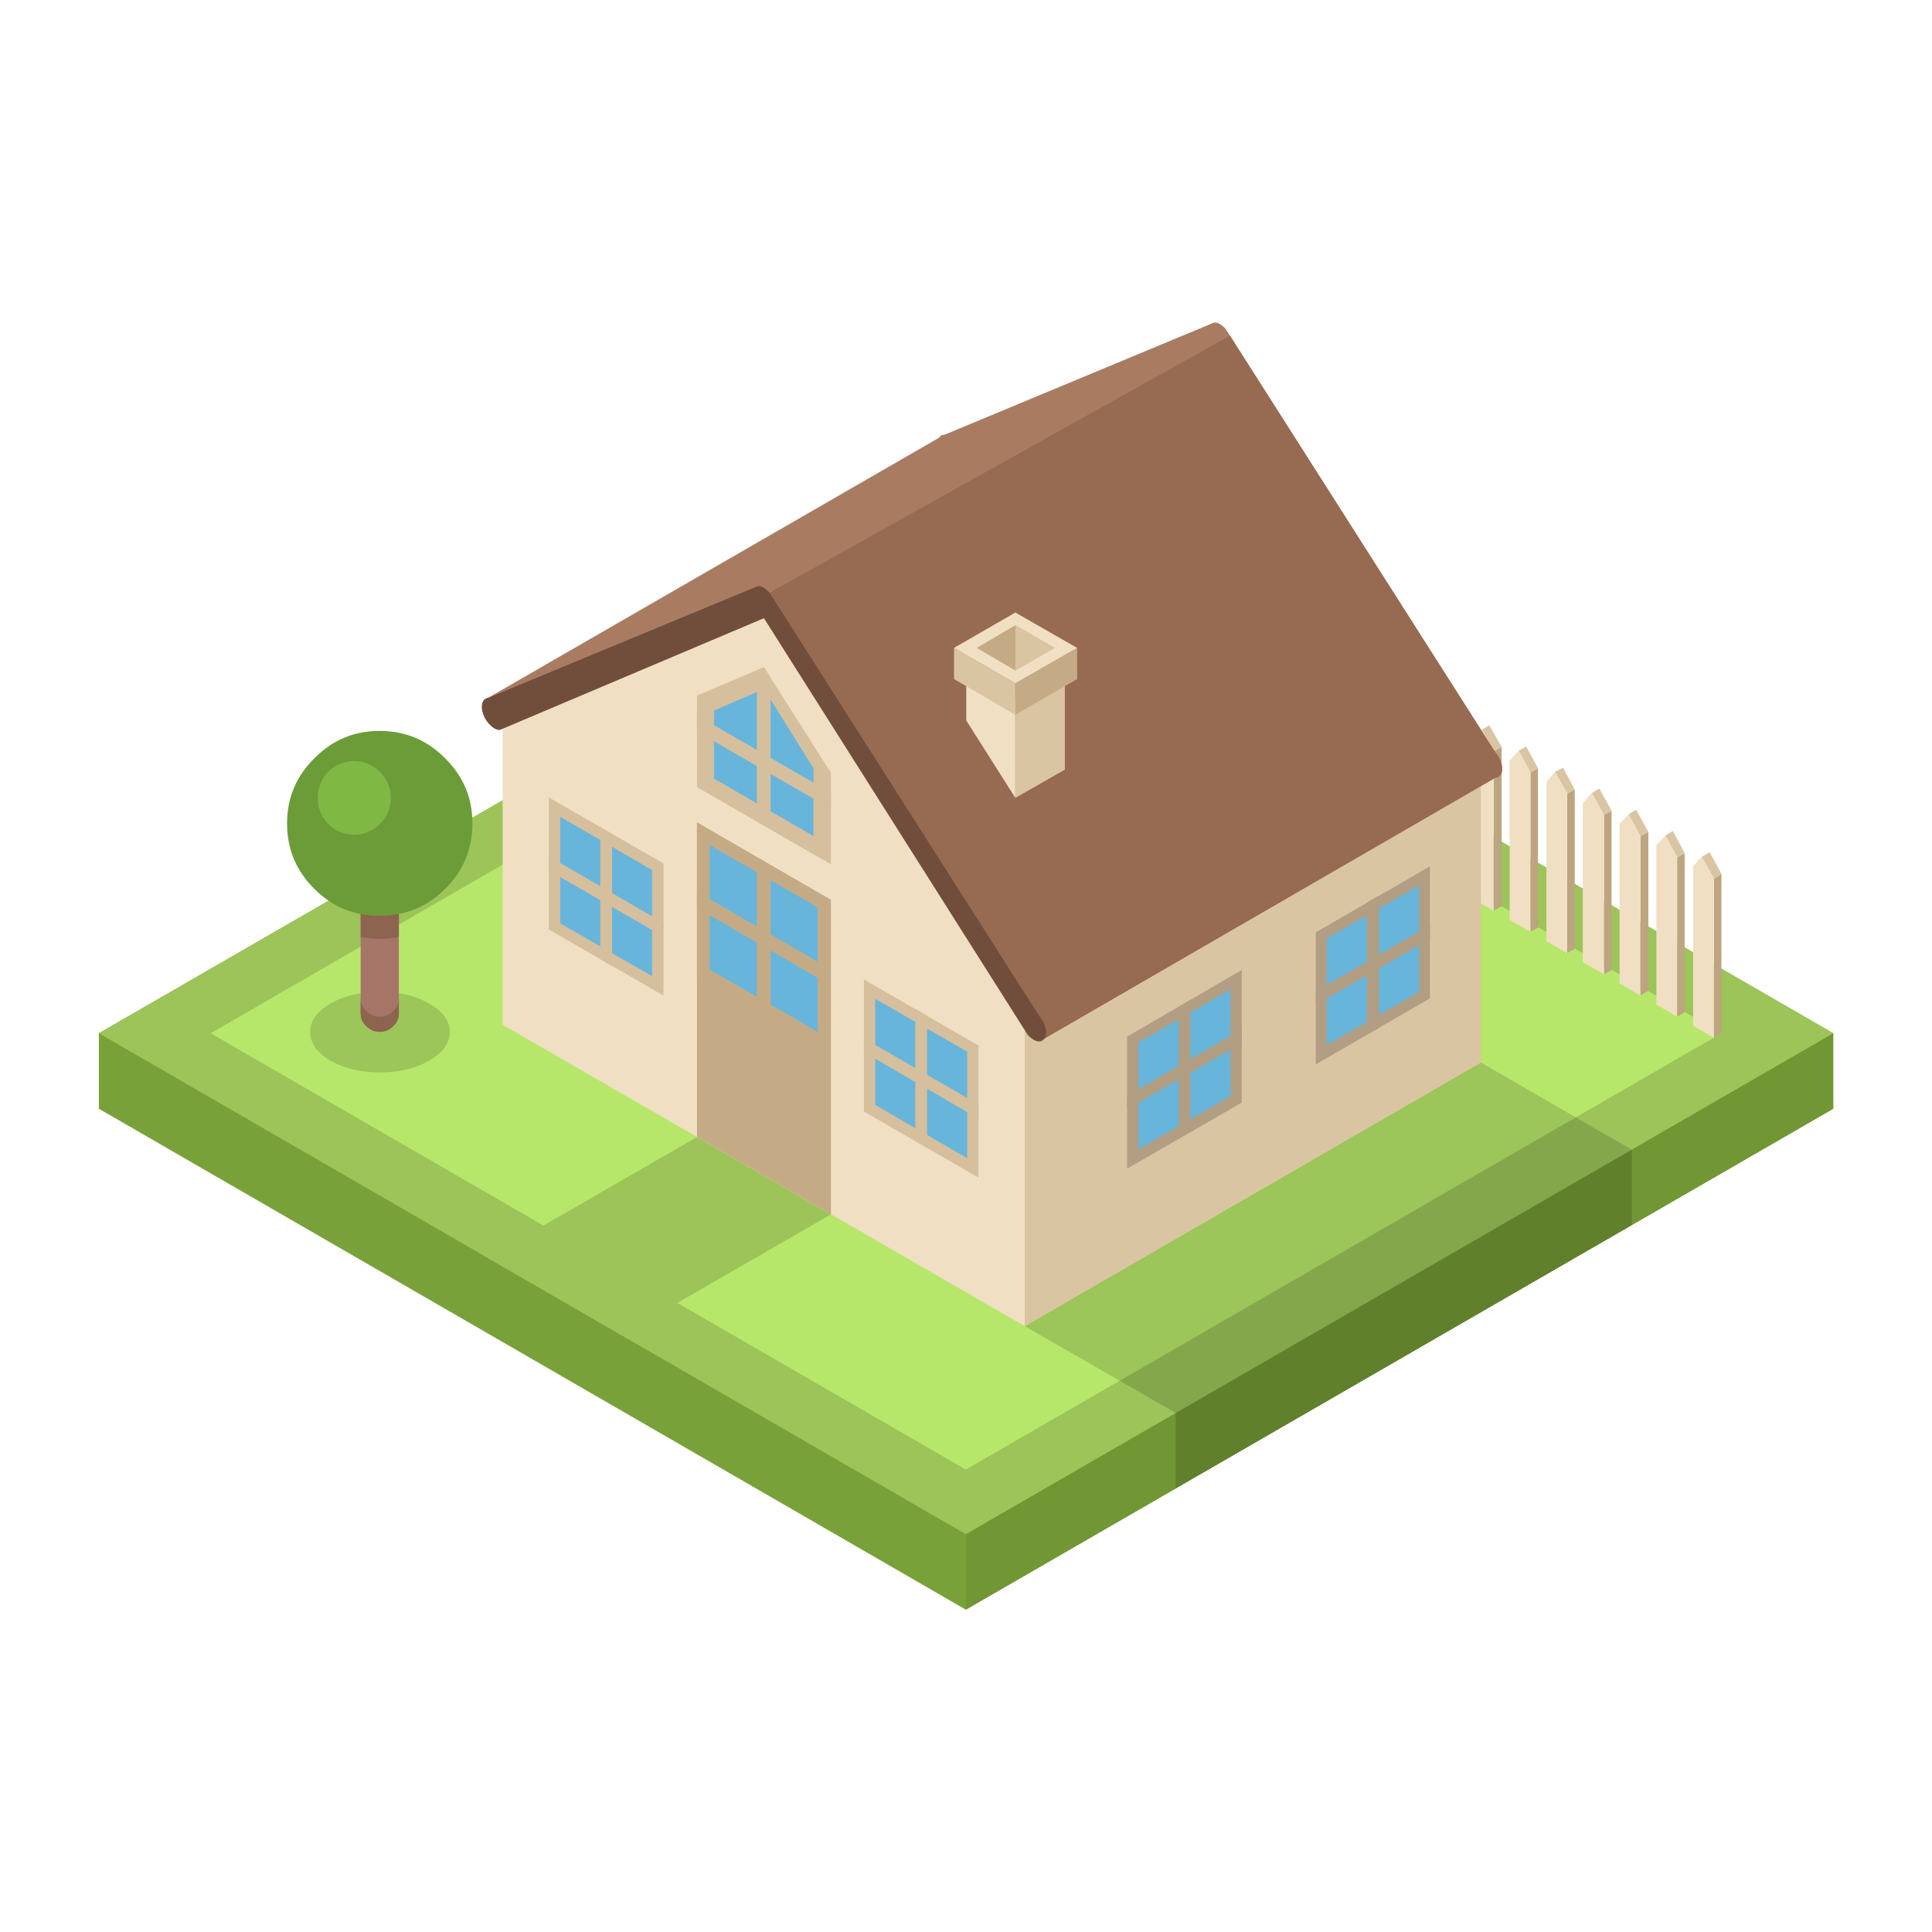 
<svg xmlns="http://www.w3.org/2000/svg" version="1.1" xmlns:xlink="http://www.w3.org/1999/xlink" preserveAspectRatio="none" x="0px" y="0px" width="1024px" height="1024px" viewBox="0 0 1024 1024">
<defs>
<g id="Layer0_0_MEMBER_0_MEMBER_0_FILL">
<path fill="#79A139" stroke="none" d="
M 341.9 253.8
L 341.9 245.8 250 192.75 158.05 245.8 158.05 253.8 249.95 306.9 341.9 253.8 Z"/>
</g>

<g id="Layer0_0_MEMBER_0_MEMBER_1_FILL">
<path fill="#719634" stroke="none" d="
M 341.9 253.8
L 341.9 245.8 249.95 298.9 249.95 306.9 341.9 253.8 Z"/>
</g>

<g id="Layer0_0_MEMBER_0_MEMBER_2_FILL">
<path fill="#9CC459" stroke="none" d="
M 250 192.75
L 158.05 245.8 249.95 298.9 341.9 245.8 250 192.75 Z"/>
</g>

<g id="Layer0_0_MEMBER_0_MEMBER_3_FILL">
<path fill="#B7E76A" stroke="none" d="
M 250 199.55
L 169.9 245.8 249.95 292.05 330.05 245.8 250 199.55 Z"/>
</g>

<g id="Layer0_0_MEMBER_0_MEMBER_4_FILL">
<path fill="#9CC459" stroke="none" d="
M 235.65 265
L 221.45 256.8 199.25 269.6 213.45 277.8 235.65 265 Z"/>
</g>

<g id="Layer0_0_MEMBER_0_MEMBER_5_FILL">
<path fill="#000000" fill-opacity="0.149" stroke="none" d="
M 64.35 9.25
L 48.35 0 0 27.95 16 37.15 64.35 9.25 Z"/>
</g>

<g id="Layer0_0_MEMBER_0_MEMBER_6_MEMBER_0_MEMBER_0_FILL">
<path fill="#BCA580" stroke="none" d="
M 286.5 204.7
L 286.5 221.6 287.3 221.1 287.3 204.25 286.5 204.7 Z"/>
</g>

<g id="Layer0_0_MEMBER_0_MEMBER_6_MEMBER_0_MEMBER_1_FILL">
<path fill="#DAC5A3" stroke="none" d="
M 287.3 204.25
L 286.05 201.9 285.2 202.4 286.5 204.7 287.3 204.25 Z"/>
</g>

<g id="Layer0_0_MEMBER_0_MEMBER_6_MEMBER_0_MEMBER_2_FILL">
<path fill="#F0DFC3" stroke="none" d="
M 286.5 204.7
L 285.2 202.4 284.25 203.4 284.25 220.3 286.5 221.6 286.5 204.7 Z"/>
</g>

<g id="Layer0_0_MEMBER_0_MEMBER_6_MEMBER_1_MEMBER_0_FILL">
<path fill="#BCA580" stroke="none" d="
M 290.35 206.95
L 290.35 223.85 291.2 223.35 291.2 206.45 290.35 206.95 Z"/>
</g>

<g id="Layer0_0_MEMBER_0_MEMBER_6_MEMBER_1_MEMBER_1_FILL">
<path fill="#DAC5A3" stroke="none" d="
M 291.2 206.45
L 289.9 204.15 289.1 204.65 290.35 206.95 291.2 206.45 Z"/>
</g>

<g id="Layer0_0_MEMBER_0_MEMBER_6_MEMBER_1_MEMBER_2_FILL">
<path fill="#F0DFC3" stroke="none" d="
M 290.35 206.95
L 289.1 204.65 288.15 205.65 288.15 222.55 290.35 223.85 290.35 206.95 Z"/>
</g>

<g id="Layer0_0_MEMBER_0_MEMBER_6_MEMBER_2_MEMBER_0_FILL">
<path fill="#BCA580" stroke="none" d="
M 294.25 209.2
L 294.25 226.1 295.05 225.6 295.05 208.7 294.25 209.2 Z"/>
</g>

<g id="Layer0_0_MEMBER_0_MEMBER_6_MEMBER_2_MEMBER_1_FILL">
<path fill="#DAC5A3" stroke="none" d="
M 295.05 208.7
L 293.8 206.4 293 206.85 294.25 209.2 295.05 208.7 Z"/>
</g>

<g id="Layer0_0_MEMBER_0_MEMBER_6_MEMBER_2_MEMBER_2_FILL">
<path fill="#F0DFC3" stroke="none" d="
M 294.25 209.2
L 293 206.85 292.05 207.9 292.05 224.8 294.25 226.1 294.25 209.2 Z"/>
</g>

<g id="Layer0_0_MEMBER_0_MEMBER_6_MEMBER_3_MEMBER_0_FILL">
<path fill="#BCA580" stroke="none" d="
M 298.15 211.45
L 298.15 228.3 298.95 227.85 298.95 210.95 298.15 211.45 Z"/>
</g>

<g id="Layer0_0_MEMBER_0_MEMBER_6_MEMBER_3_MEMBER_1_FILL">
<path fill="#DAC5A3" stroke="none" d="
M 298.95 210.95
L 297.7 208.65 296.85 209.1 298.15 211.45 298.95 210.95 Z"/>
</g>

<g id="Layer0_0_MEMBER_0_MEMBER_6_MEMBER_3_MEMBER_2_FILL">
<path fill="#F0DFC3" stroke="none" d="
M 298.15 211.45
L 296.85 209.1 295.95 210.15 295.95 227.05 298.15 228.3 298.15 211.45 Z"/>
</g>

<g id="Layer0_0_MEMBER_0_MEMBER_6_MEMBER_4_MEMBER_0_FILL">
<path fill="#BCA580" stroke="none" d="
M 302.05 213.65
L 302.05 230.55 302.85 230.1 302.85 213.2 302.05 213.65 Z"/>
</g>

<g id="Layer0_0_MEMBER_0_MEMBER_6_MEMBER_4_MEMBER_1_FILL">
<path fill="#DAC5A3" stroke="none" d="
M 302.85 213.2
L 301.55 210.9 300.75 211.35 302.05 213.65 302.85 213.2 Z"/>
</g>

<g id="Layer0_0_MEMBER_0_MEMBER_6_MEMBER_4_MEMBER_2_FILL">
<path fill="#F0DFC3" stroke="none" d="
M 302.05 213.65
L 300.75 211.35 299.8 212.4 299.8 229.3 302.05 230.55 302.05 213.65 Z"/>
</g>

<g id="Layer0_0_MEMBER_0_MEMBER_6_MEMBER_5_MEMBER_0_FILL">
<path fill="#BCA580" stroke="none" d="
M 305.9 215.9
L 305.9 232.8 306.75 232.35 306.75 215.45 305.9 215.9 Z"/>
</g>

<g id="Layer0_0_MEMBER_0_MEMBER_6_MEMBER_5_MEMBER_1_FILL">
<path fill="#DAC5A3" stroke="none" d="
M 306.75 215.45
L 305.45 213.15 304.65 213.6 305.9 215.9 306.75 215.45 Z"/>
</g>

<g id="Layer0_0_MEMBER_0_MEMBER_6_MEMBER_5_MEMBER_2_FILL">
<path fill="#F0DFC3" stroke="none" d="
M 305.9 215.9
L 304.65 213.6 303.7 214.65 303.7 231.55 305.9 232.8 305.9 215.9 Z"/>
</g>

<g id="Layer0_0_MEMBER_0_MEMBER_6_MEMBER_6_MEMBER_0_FILL">
<path fill="#BCA580" stroke="none" d="
M 309.8 218.15
L 309.8 235.05 310.6 234.6 310.6 217.7 309.8 218.15 Z"/>
</g>

<g id="Layer0_0_MEMBER_0_MEMBER_6_MEMBER_6_MEMBER_1_FILL">
<path fill="#DAC5A3" stroke="none" d="
M 310.6 217.7
L 309.35 215.4 308.55 215.85 309.8 218.15 310.6 217.7 Z"/>
</g>

<g id="Layer0_0_MEMBER_0_MEMBER_6_MEMBER_6_MEMBER_2_FILL">
<path fill="#F0DFC3" stroke="none" d="
M 309.8 218.15
L 308.55 215.85 307.6 216.9 307.6 233.8 309.8 235.05 309.8 218.15 Z"/>
</g>

<g id="Layer0_0_MEMBER_0_MEMBER_6_MEMBER_7_MEMBER_0_FILL">
<path fill="#BCA580" stroke="none" d="
M 313.7 220.4
L 313.7 237.3 314.5 236.85 314.5 219.95 313.7 220.4 Z"/>
</g>

<g id="Layer0_0_MEMBER_0_MEMBER_6_MEMBER_7_MEMBER_1_FILL">
<path fill="#DAC5A3" stroke="none" d="
M 314.5 219.95
L 313.25 217.65 312.4 218.1 313.7 220.4 314.5 219.95 Z"/>
</g>

<g id="Layer0_0_MEMBER_0_MEMBER_6_MEMBER_7_MEMBER_2_FILL">
<path fill="#F0DFC3" stroke="none" d="
M 313.7 220.4
L 312.4 218.1 311.5 219.15 311.5 236.05 313.7 237.3 313.7 220.4 Z"/>
</g>

<g id="Layer0_0_MEMBER_0_MEMBER_6_MEMBER_8_MEMBER_0_FILL">
<path fill="#BCA580" stroke="none" d="
M 317.6 222.65
L 317.6 239.55 318.4 239.1 318.4 222.2 317.6 222.65 Z"/>
</g>

<g id="Layer0_0_MEMBER_0_MEMBER_6_MEMBER_8_MEMBER_1_FILL">
<path fill="#DAC5A3" stroke="none" d="
M 318.4 222.2
L 317.1 219.85 316.3 220.35 317.6 222.65 318.4 222.2 Z"/>
</g>

<g id="Layer0_0_MEMBER_0_MEMBER_6_MEMBER_8_MEMBER_2_FILL">
<path fill="#F0DFC3" stroke="none" d="
M 317.6 222.65
L 316.3 220.35 315.35 221.4 315.35 238.25 317.6 239.55 317.6 222.65 Z"/>
</g>

<g id="Layer0_0_MEMBER_0_MEMBER_6_MEMBER_9_MEMBER_0_FILL">
<path fill="#BCA580" stroke="none" d="
M 321.45 224.9
L 321.45 241.8 322.3 241.3 322.3 224.45 321.45 224.9 Z"/>
</g>

<g id="Layer0_0_MEMBER_0_MEMBER_6_MEMBER_9_MEMBER_1_FILL">
<path fill="#DAC5A3" stroke="none" d="
M 322.3 224.45
L 321 222.1 320.2 222.6 321.45 224.9 322.3 224.45 Z"/>
</g>

<g id="Layer0_0_MEMBER_0_MEMBER_6_MEMBER_9_MEMBER_2_FILL">
<path fill="#F0DFC3" stroke="none" d="
M 321.45 224.9
L 320.2 222.6 319.25 223.6 319.25 240.5 321.45 241.8 321.45 224.9 Z"/>
</g>

<g id="Layer0_0_MEMBER_0_MEMBER_6_MEMBER_10_MEMBER_0_FILL">
<path fill="#BCA580" stroke="none" d="
M 325.35 227.15
L 325.35 244.05 326.15 243.55 326.15 226.7 325.35 227.15 Z"/>
</g>

<g id="Layer0_0_MEMBER_0_MEMBER_6_MEMBER_10_MEMBER_1_FILL">
<path fill="#DAC5A3" stroke="none" d="
M 326.15 226.7
L 324.9 224.35 324.1 224.85 325.35 227.15 326.15 226.7 Z"/>
</g>

<g id="Layer0_0_MEMBER_0_MEMBER_6_MEMBER_10_MEMBER_2_FILL">
<path fill="#F0DFC3" stroke="none" d="
M 325.35 227.15
L 324.1 224.85 323.15 225.85 323.15 242.75 325.35 244.05 325.35 227.15 Z"/>
</g>

<g id="Layer0_0_MEMBER_0_MEMBER_6_MEMBER_11_MEMBER_0_FILL">
<path fill="#BCA580" stroke="none" d="
M 329.25 229.4
L 329.25 246.3 330.05 245.8 330.05 228.9 329.25 229.4 Z"/>
</g>

<g id="Layer0_0_MEMBER_0_MEMBER_6_MEMBER_11_MEMBER_1_FILL">
<path fill="#DAC5A3" stroke="none" d="
M 330.05 228.9
L 328.8 226.6 327.95 227.1 329.25 229.4 330.05 228.9 Z"/>
</g>

<g id="Layer0_0_MEMBER_0_MEMBER_6_MEMBER_11_MEMBER_2_FILL">
<path fill="#F0DFC3" stroke="none" d="
M 329.25 229.4
L 327.95 227.1 327.05 228.1 327.05 245 329.25 246.3 329.25 229.4 Z"/>
</g>

<g id="Layer0_0_MEMBER_0_MEMBER_7_MEMBER_0_FILL">
<path fill="#F0DFC3" stroke="none" d="
M 256.2 276.85
L 256.2 244.15 228.55 200.35 200.85 212.2 200.85 244.9 256.2 276.85 Z"/>
</g>

<g id="Layer0_0_MEMBER_0_MEMBER_7_MEMBER_1_FILL">
<path fill="#DAC5A3" stroke="none" d="
M 304.55 248.9
L 304.55 216.2 256.2 244.1 256.2 276.85 304.55 248.9 Z"/>
</g>

<g id="Layer0_0_MEMBER_0_MEMBER_7_MEMBER_2_FILL">
<path fill="#A97C62" stroke="none" d="
M 247.7 182.35
Q 247.3 182.35 247.15 182.65
L 199.3 210.25 228.55 200.35 258.3 246.35 306.1 218.7
Q 306.45 218.7 306.65 218.4 306.9 218 306.75 217.3 306.6 216.6 306.1 216.05
L 277.5 171.15
Q 276.9 170.45 276.3 170.45
L 247.7 182.35 Z"/>
</g>

<g id="Layer0_0_MEMBER_0_MEMBER_7_MEMBER_3_FILL">
<path fill="#976B51" stroke="none" d="
M 306.75 217.3
Q 306.6 216.6 306.1 216.05
L 277.95 171.85 229.15 199.1 228.8 200.75 258.3 246.35 306.1 218.7
Q 306.45 218.7 306.65 218.4 306.9 218 306.75 217.3 Z"/>
</g>

<g id="Layer0_0_MEMBER_0_MEMBER_7_MEMBER_4_MEMBER_0_MEMBER_0_FILL">
<path fill="#F0DFC3" stroke="none" d="
M 250 212.65
L 255.2 220.85 255.2 210.65 250 207.6 250 212.65 Z"/>
</g>

<g id="Layer0_0_MEMBER_0_MEMBER_7_MEMBER_4_MEMBER_0_MEMBER_1_FILL">
<path fill="#DAC5A3" stroke="none" d="
M 260.45 217.85
L 260.45 207.6 255.2 210.65 255.2 220.85 260.45 217.85 Z"/>
</g>

<g id="Layer0_0_MEMBER_0_MEMBER_7_MEMBER_4_MEMBER_1_MEMBER_0_FILL">
<path fill="#DAC5A3" stroke="none" d="
M 255.2 212.05
L 255.2 208.7 248.7 204.95 248.7 208.25 255.2 212.05 Z"/>
</g>

<g id="Layer0_0_MEMBER_0_MEMBER_7_MEMBER_4_MEMBER_1_MEMBER_1_FILL">
<path fill="#C5AB85" stroke="none" d="
M 261.75 208.25
L 261.75 204.95 255.2 208.7 255.2 212.05 261.75 208.25 Z"/>
</g>

<g id="Layer0_0_MEMBER_0_MEMBER_7_MEMBER_4_MEMBER_1_MEMBER_2_FILL">
<path fill="#F0DFC3" stroke="none" d="
M 255.2 208.7
L 261.75 204.95 255.2 201.2 248.7 204.95 255.2 208.7 Z"/>
</g>

<g id="Layer0_0_MEMBER_0_MEMBER_7_MEMBER_4_MEMBER_1_MEMBER_3_FILL">
<path fill="#C5AB85" stroke="none" d="
M 255.2 207.35
L 259.35 204.95 255.2 202.55 251.1 204.95 255.2 207.35 Z"/>
</g>

<g id="Layer0_0_MEMBER_0_MEMBER_7_MEMBER_4_MEMBER_1_MEMBER_4_FILL">
<path fill="#DAC5A3" stroke="none" d="
M 255.2 202.55
L 255.2 207.35 259.35 204.95 255.2 202.55 Z"/>
</g>

<g id="Layer0_0_MEMBER_0_MEMBER_7_MEMBER_5_MEMBER_0_FILL">
<path fill="#714E3B" stroke="none" d="
M 256.5 245.95
Q 256.75 246.25 257.15 246.5 257.9 246.9 258.3 246.35 258.55 245.95 258.4 245.25 258.25 244.55 257.75 244
L 229.15 199.1
Q 228.45 198.35 227.9 198.4
L 199.3 210.25
Q 198.85 210.3 198.7 210.8 198.55 211.3 198.8 212 199.05 212.7 199.55 213.15 200.05 213.65 200.55 213.65
L 228.55 201.8 256.5 245.95 Z"/>
</g>

<g id="Layer0_0_MEMBER_0_MEMBER_7_MEMBER_6_MEMBER_0_FILL">
<path fill="#C5AB85" stroke="none" d="
M 235.65 231.65
L 221.45 223.45 221.45 256.8 235.65 265 235.65 231.65 Z"/>
</g>

<g id="Layer0_0_MEMBER_0_MEMBER_7_MEMBER_6_MEMBER_1_MEMBER_0_FILL">
<path fill="#C5AB85" stroke="none" d="
M 221.45 223.45
L 221.45 239.85 235.6 248.05 235.6 231.65 221.45 223.45 Z"/>
</g>

<g id="Layer0_0_MEMBER_0_MEMBER_7_MEMBER_6_MEMBER_1_MEMBER_1_FILL">
<path fill="#68B5DC" stroke="none" d="
M 222.8 225.85
L 222.8 239.05 234.25 245.65 234.25 232.45 222.8 225.85 Z"/>
</g>

<g id="Layer0_0_MEMBER_0_MEMBER_7_MEMBER_6_MEMBER_1_MEMBER_2_FILL">
<path fill="#C5AB85" stroke="none" d="
M 227.8 227.15
L 227.8 243.5 229.25 244.35 229.25 228 227.8 227.15 Z"/>
</g>

<g id="Layer0_0_MEMBER_0_MEMBER_7_MEMBER_6_MEMBER_1_MEMBER_3_FILL">
<path fill="#C5AB85" stroke="none" d="
M 221.45 232.5
L 235.6 240.7 235.6 239 221.45 230.8 221.45 232.5 Z"/>
</g>

<g id="Layer0_0_MEMBER_0_MEMBER_7_MEMBER_6_MEMBER_2_MEMBER_0_FILL">
<path fill="#D6BF9D" stroke="none" d="
M 221.45 219.7
L 235.65 227.9 235.65 218.2 228.55 207 221.45 210 221.45 219.7 Z"/>
</g>

<g id="Layer0_0_MEMBER_0_MEMBER_7_MEMBER_6_MEMBER_2_MEMBER_1_FILL">
<path fill="#68B5DC" stroke="none" d="
M 223.25 218.8
L 233.8 224.9 233.8 217.7 228.55 209.3 223.25 211.6 223.25 218.8 Z"/>
</g>

<g id="Layer0_0_MEMBER_0_MEMBER_7_MEMBER_6_MEMBER_2_MEMBER_2_FILL">
<path fill="#D6BF9D" stroke="none" d="
M 229.25 224.2
L 229.25 208.15 228.55 207 227.8 207.3 227.8 223.35 229.25 224.2 Z"/>
</g>

<g id="Layer0_0_MEMBER_0_MEMBER_7_MEMBER_6_MEMBER_2_MEMBER_3_FILL">
<path fill="#D6BF9D" stroke="none" d="
M 235.65 222
L 235.65 220.3 221.45 212.1 221.45 213.8 235.65 222 Z"/>
</g>

<g id="Layer0_0_MEMBER_0_MEMBER_7_MEMBER_7_MEMBER_0_FILL">
<path fill="#D6BF9D" stroke="none" d="
M 251.3 261.1
L 251.3 247.1 239.15 240.1 239.15 254.1 251.3 261.1 Z"/>
</g>

<g id="Layer0_0_MEMBER_0_MEMBER_7_MEMBER_7_MEMBER_1_FILL">
<path fill="#68B5DC" stroke="none" d="
M 250.1 259.05
L 250.1 247.75 240.35 242.15 240.35 253.4 250.1 259.05 Z"/>
</g>

<g id="Layer0_0_MEMBER_0_MEMBER_7_MEMBER_7_MEMBER_2_FILL">
<path fill="#D6BF9D" stroke="none" d="
M 245.85 243.95
L 244.6 243.2 244.6 257.25 245.85 257.95 245.85 243.95 Z"/>
</g>

<g id="Layer0_0_MEMBER_0_MEMBER_7_MEMBER_7_MEMBER_3_FILL">
<path fill="#D6BF9D" stroke="none" d="
M 251.3 254.85
L 251.3 253.35 239.15 246.35 239.15 247.8 251.3 254.85 Z"/>
</g>

<g id="Layer0_0_MEMBER_0_MEMBER_7_MEMBER_8_MEMBER_0_FILL">
<path fill="#B19E83" stroke="none" d="
M 279.2 239.1
L 267.05 246.15 267.05 260.15 279.2 253.15 279.2 239.1 Z"/>
</g>

<g id="Layer0_0_MEMBER_0_MEMBER_7_MEMBER_8_MEMBER_1_FILL">
<path fill="#68B5DC" stroke="none" d="
M 278 241.15
L 268.25 246.8 268.25 258.1 278 252.45 278 241.15 Z"/>
</g>

<g id="Layer0_0_MEMBER_0_MEMBER_7_MEMBER_8_MEMBER_2_FILL">
<path fill="#B19E83" stroke="none" d="
M 273.75 242.25
L 272.5 243 272.5 257 273.75 256.25 273.75 242.25 Z"/>
</g>

<g id="Layer0_0_MEMBER_0_MEMBER_7_MEMBER_8_MEMBER_3_FILL">
<path fill="#B19E83" stroke="none" d="
M 279.2 246.85
L 279.2 245.4 267.05 252.4 267.05 253.85 279.2 246.85 Z"/>
</g>

<g id="Layer0_0_MEMBER_0_MEMBER_7_MEMBER_9_MEMBER_0_FILL">
<path fill="#B19E83" stroke="none" d="
M 299.15 242.1
L 299.15 228.1 287.05 235.1 287.05 249.1 299.15 242.1 Z"/>
</g>

<g id="Layer0_0_MEMBER_0_MEMBER_7_MEMBER_9_MEMBER_1_FILL">
<path fill="#68B5DC" stroke="none" d="
M 298 241.4
L 298 230.15 288.2 235.75 288.2 247.05 298 241.4 Z"/>
</g>

<g id="Layer0_0_MEMBER_0_MEMBER_7_MEMBER_9_MEMBER_2_FILL">
<path fill="#B19E83" stroke="none" d="
M 293.75 245.25
L 293.75 231.2 292.45 231.95 292.45 245.95 293.75 245.25 Z"/>
</g>

<g id="Layer0_0_MEMBER_0_MEMBER_7_MEMBER_9_MEMBER_3_FILL">
<path fill="#B19E83" stroke="none" d="
M 287.05 242.8
L 299.15 235.8 299.15 234.35 287.05 241.35 287.05 242.8 Z"/>
</g>

<g id="Layer0_0_MEMBER_0_MEMBER_7_MEMBER_10_MEMBER_0_FILL">
<path fill="#D6BF9D" stroke="none" d="
M 205.75 220.8
L 205.75 234.8 217.9 241.8 217.9 227.8 205.75 220.8 Z"/>
</g>

<g id="Layer0_0_MEMBER_0_MEMBER_7_MEMBER_10_MEMBER_1_FILL">
<path fill="#68B5DC" stroke="none" d="
M 206.95 222.85
L 206.95 234.15 216.7 239.75 216.7 228.5 206.95 222.85 Z"/>
</g>

<g id="Layer0_0_MEMBER_0_MEMBER_7_MEMBER_10_MEMBER_2_FILL">
<path fill="#D6BF9D" stroke="none" d="
M 211.2 223.95
L 211.2 237.95 212.45 238.7 212.45 224.65 211.2 223.95 Z"/>
</g>

<g id="Layer0_0_MEMBER_0_MEMBER_7_MEMBER_10_MEMBER_3_FILL">
<path fill="#D6BF9D" stroke="none" d="
M 205.75 228.55
L 217.9 235.55 217.9 234.1 205.75 227.05 205.75 228.55 Z"/>
</g>

<g id="Layer0_0_MEMBER_0_MEMBER_8_FILL">
<path fill="#000000" fill-opacity="0.149" stroke="none" d="
M 48.35 8
L 48.35 0 0 27.9 0 35.9 48.35 8 Z"/>
</g>

<g id="Layer0_0_MEMBER_1_MEMBER_0_FILL">
<path fill="#000000" fill-opacity="0.149" stroke="none" d="
M 7.45 8.55
Q 10.5 8.55 12.65 7.3 14.85 6.05 14.85 4.25 14.85 2.5 12.65 1.25 10.5 0 7.45 0 4.4 0 2.2 1.25 0.05 2.5 0.05 4.25 0.05 6.05 2.2 7.3 4.4 8.55 7.45 8.55 Z"/>
</g>

<g id="Layer0_0_MEMBER_1_MEMBER_1_FILL">
<path fill="#A57668" stroke="none" d="
M 189.85 229.85
Q 189.85 229 189.25 228.45 188.65 227.85 187.8 227.85 187 227.85 186.4 228.45 185.8 229.05 185.8 229.85
L 185.8 243.65
Q 185.8 244.5 186.4 245.05 187 245.65 187.8 245.65 188.65 245.65 189.25 245.05 189.85 244.5 189.85 243.65
L 189.85 229.85 Z"/>
</g>

<g id="Layer0_0_MEMBER_1_MEMBER_2_FILL">
<path fill="#8C644F" stroke="none" d="
M 186.4 243.45
Q 185.819 242.917 185.8 242.1
L 185.8 243.65
Q 185.8 244.5 186.4 245.05 187 245.65 187.8 245.65 188.65 245.65 189.25 245.05 189.85 244.5 189.85 243.65
L 189.85 242.1
Q 189.831 242.917 189.25 243.45 188.65 244.05 187.8 244.05 187 244.05 186.4 243.45 Z"/>
</g>

<g id="Layer0_0_MEMBER_1_MEMBER_3_FILL">
<path fill="#8C644F" stroke="none" d="
M 189.25 228.45
Q 188.65 227.85 187.8 227.85 187 227.85 186.4 228.45 185.8 229.05 185.8 229.85
L 185.8 235.6
Q 187.1 235.8 187.8 235.8 188.55 235.8 189.85 235.6
L 189.85 229.85
Q 189.85 229 189.25 228.45 Z"/>
</g>

<g id="Layer0_0_MEMBER_1_MEMBER_4_FILL">
<path fill="#6C9C38" stroke="none" d="
M 197.65 223.55
Q 197.65 219.5 194.75 216.65 191.9 213.75 187.8 213.75 183.75 213.75 180.9 216.65 178 219.5 178 223.55 178 227.65 180.9 230.5 183.75 233.35 187.8 233.35 191.9 233.35 194.75 230.5 197.65 227.65 197.65 223.55 Z"/>
</g>

<g id="Layer0_0_MEMBER_1_MEMBER_5_FILL">
<path fill="#80B844" stroke="none" d="
M 189 220.85
Q 189 219.25 187.85 218.1 186.7 216.95 185.1 216.95 183.5 216.95 182.35 218.1 181.25 219.25 181.25 220.85 181.25 222.45 182.35 223.6 183.5 224.75 185.1 224.75 186.7 224.75 187.85 223.6 189 222.45 189 220.85 Z"/>
</g>
</defs>

<g transform="matrix( 5, 0, 0, 5, -737.85,-681.35) ">
<use xlink:href="#Layer0_0_MEMBER_0_MEMBER_0_FILL"/>
</g>

<g transform="matrix( 5, 0, 0, 5, -737.85,-681.35) ">
<use xlink:href="#Layer0_0_MEMBER_0_MEMBER_1_FILL"/>
</g>

<g transform="matrix( 5, 0, 0, 5, -737.85,-681.35) ">
<use xlink:href="#Layer0_0_MEMBER_0_MEMBER_2_FILL"/>
</g>

<g transform="matrix( 5, 0, 0, 5, -737.85,-681.35) ">
<use xlink:href="#Layer0_0_MEMBER_0_MEMBER_3_FILL"/>
</g>

<g transform="matrix( 5, 0, 0, 5, -737.85,-681.35) ">
<use xlink:href="#Layer0_0_MEMBER_0_MEMBER_4_FILL"/>
</g>

<g transform="matrix( 5, 0, 0, 5, 543.15,563.15) ">
<use xlink:href="#Layer0_0_MEMBER_0_MEMBER_5_FILL"/>
</g>

<g transform="matrix( 5, 0, 0, 5, -737.85,-681.35) ">
<use xlink:href="#Layer0_0_MEMBER_0_MEMBER_6_MEMBER_0_MEMBER_0_FILL"/>
</g>

<g transform="matrix( 5, 0, 0, 5, -737.85,-681.35) ">
<use xlink:href="#Layer0_0_MEMBER_0_MEMBER_6_MEMBER_0_MEMBER_1_FILL"/>
</g>

<g transform="matrix( 5, 0, 0, 5, -737.85,-681.35) ">
<use xlink:href="#Layer0_0_MEMBER_0_MEMBER_6_MEMBER_0_MEMBER_2_FILL"/>
</g>

<g transform="matrix( 5, 0, 0, 5, -737.85,-681.35) ">
<use xlink:href="#Layer0_0_MEMBER_0_MEMBER_6_MEMBER_1_MEMBER_0_FILL"/>
</g>

<g transform="matrix( 5, 0, 0, 5, -737.85,-681.35) ">
<use xlink:href="#Layer0_0_MEMBER_0_MEMBER_6_MEMBER_1_MEMBER_1_FILL"/>
</g>

<g transform="matrix( 5, 0, 0, 5, -737.85,-681.35) ">
<use xlink:href="#Layer0_0_MEMBER_0_MEMBER_6_MEMBER_1_MEMBER_2_FILL"/>
</g>

<g transform="matrix( 5, 0, 0, 5, -737.85,-681.35) ">
<use xlink:href="#Layer0_0_MEMBER_0_MEMBER_6_MEMBER_2_MEMBER_0_FILL"/>
</g>

<g transform="matrix( 5, 0, 0, 5, -737.85,-681.35) ">
<use xlink:href="#Layer0_0_MEMBER_0_MEMBER_6_MEMBER_2_MEMBER_1_FILL"/>
</g>

<g transform="matrix( 5, 0, 0, 5, -737.85,-681.35) ">
<use xlink:href="#Layer0_0_MEMBER_0_MEMBER_6_MEMBER_2_MEMBER_2_FILL"/>
</g>

<g transform="matrix( 5, 0, 0, 5, -737.85,-681.35) ">
<use xlink:href="#Layer0_0_MEMBER_0_MEMBER_6_MEMBER_3_MEMBER_0_FILL"/>
</g>

<g transform="matrix( 5, 0, 0, 5, -737.85,-681.35) ">
<use xlink:href="#Layer0_0_MEMBER_0_MEMBER_6_MEMBER_3_MEMBER_1_FILL"/>
</g>

<g transform="matrix( 5, 0, 0, 5, -737.85,-681.35) ">
<use xlink:href="#Layer0_0_MEMBER_0_MEMBER_6_MEMBER_3_MEMBER_2_FILL"/>
</g>

<g transform="matrix( 5, 0, 0, 5, -737.85,-681.35) ">
<use xlink:href="#Layer0_0_MEMBER_0_MEMBER_6_MEMBER_4_MEMBER_0_FILL"/>
</g>

<g transform="matrix( 5, 0, 0, 5, -737.85,-681.35) ">
<use xlink:href="#Layer0_0_MEMBER_0_MEMBER_6_MEMBER_4_MEMBER_1_FILL"/>
</g>

<g transform="matrix( 5, 0, 0, 5, -737.85,-681.35) ">
<use xlink:href="#Layer0_0_MEMBER_0_MEMBER_6_MEMBER_4_MEMBER_2_FILL"/>
</g>

<g transform="matrix( 5, 0, 0, 5, -737.85,-681.35) ">
<use xlink:href="#Layer0_0_MEMBER_0_MEMBER_6_MEMBER_5_MEMBER_0_FILL"/>
</g>

<g transform="matrix( 5, 0, 0, 5, -737.85,-681.35) ">
<use xlink:href="#Layer0_0_MEMBER_0_MEMBER_6_MEMBER_5_MEMBER_1_FILL"/>
</g>

<g transform="matrix( 5, 0, 0, 5, -737.85,-681.35) ">
<use xlink:href="#Layer0_0_MEMBER_0_MEMBER_6_MEMBER_5_MEMBER_2_FILL"/>
</g>

<g transform="matrix( 5, 0, 0, 5, -737.85,-681.35) ">
<use xlink:href="#Layer0_0_MEMBER_0_MEMBER_6_MEMBER_6_MEMBER_0_FILL"/>
</g>

<g transform="matrix( 5, 0, 0, 5, -737.85,-681.35) ">
<use xlink:href="#Layer0_0_MEMBER_0_MEMBER_6_MEMBER_6_MEMBER_1_FILL"/>
</g>

<g transform="matrix( 5, 0, 0, 5, -737.85,-681.35) ">
<use xlink:href="#Layer0_0_MEMBER_0_MEMBER_6_MEMBER_6_MEMBER_2_FILL"/>
</g>

<g transform="matrix( 5, 0, 0, 5, -737.85,-681.35) ">
<use xlink:href="#Layer0_0_MEMBER_0_MEMBER_6_MEMBER_7_MEMBER_0_FILL"/>
</g>

<g transform="matrix( 5, 0, 0, 5, -737.85,-681.35) ">
<use xlink:href="#Layer0_0_MEMBER_0_MEMBER_6_MEMBER_7_MEMBER_1_FILL"/>
</g>

<g transform="matrix( 5, 0, 0, 5, -737.85,-681.35) ">
<use xlink:href="#Layer0_0_MEMBER_0_MEMBER_6_MEMBER_7_MEMBER_2_FILL"/>
</g>

<g transform="matrix( 5, 0, 0, 5, -737.85,-681.35) ">
<use xlink:href="#Layer0_0_MEMBER_0_MEMBER_6_MEMBER_8_MEMBER_0_FILL"/>
</g>

<g transform="matrix( 5, 0, 0, 5, -737.85,-681.35) ">
<use xlink:href="#Layer0_0_MEMBER_0_MEMBER_6_MEMBER_8_MEMBER_1_FILL"/>
</g>

<g transform="matrix( 5, 0, 0, 5, -737.85,-681.35) ">
<use xlink:href="#Layer0_0_MEMBER_0_MEMBER_6_MEMBER_8_MEMBER_2_FILL"/>
</g>

<g transform="matrix( 5, 0, 0, 5, -737.85,-681.35) ">
<use xlink:href="#Layer0_0_MEMBER_0_MEMBER_6_MEMBER_9_MEMBER_0_FILL"/>
</g>

<g transform="matrix( 5, 0, 0, 5, -737.85,-681.35) ">
<use xlink:href="#Layer0_0_MEMBER_0_MEMBER_6_MEMBER_9_MEMBER_1_FILL"/>
</g>

<g transform="matrix( 5, 0, 0, 5, -737.85,-681.35) ">
<use xlink:href="#Layer0_0_MEMBER_0_MEMBER_6_MEMBER_9_MEMBER_2_FILL"/>
</g>

<g transform="matrix( 5, 0, 0, 5, -737.85,-681.35) ">
<use xlink:href="#Layer0_0_MEMBER_0_MEMBER_6_MEMBER_10_MEMBER_0_FILL"/>
</g>

<g transform="matrix( 5, 0, 0, 5, -737.85,-681.35) ">
<use xlink:href="#Layer0_0_MEMBER_0_MEMBER_6_MEMBER_10_MEMBER_1_FILL"/>
</g>

<g transform="matrix( 5, 0, 0, 5, -737.85,-681.35) ">
<use xlink:href="#Layer0_0_MEMBER_0_MEMBER_6_MEMBER_10_MEMBER_2_FILL"/>
</g>

<g transform="matrix( 5, 0, 0, 5, -737.85,-681.35) ">
<use xlink:href="#Layer0_0_MEMBER_0_MEMBER_6_MEMBER_11_MEMBER_0_FILL"/>
</g>

<g transform="matrix( 5, 0, 0, 5, -737.85,-681.35) ">
<use xlink:href="#Layer0_0_MEMBER_0_MEMBER_6_MEMBER_11_MEMBER_1_FILL"/>
</g>

<g transform="matrix( 5, 0, 0, 5, -737.85,-681.35) ">
<use xlink:href="#Layer0_0_MEMBER_0_MEMBER_6_MEMBER_11_MEMBER_2_FILL"/>
</g>

<g transform="matrix( 5, 0, 0, 5, -737.85,-681.35) ">
<use xlink:href="#Layer0_0_MEMBER_0_MEMBER_7_MEMBER_0_FILL"/>
</g>

<g transform="matrix( 5, 0, 0, 5, -737.85,-681.35) ">
<use xlink:href="#Layer0_0_MEMBER_0_MEMBER_7_MEMBER_1_FILL"/>
</g>

<g transform="matrix( 5, 0, 0, 5, -737.85,-681.35) ">
<use xlink:href="#Layer0_0_MEMBER_0_MEMBER_7_MEMBER_2_FILL"/>
</g>

<g transform="matrix( 5, 0, 0, 5, -737.85,-681.35) ">
<use xlink:href="#Layer0_0_MEMBER_0_MEMBER_7_MEMBER_3_FILL"/>
</g>

<g transform="matrix( 5, 0, 0, 5, -737.85,-681.35) ">
<use xlink:href="#Layer0_0_MEMBER_0_MEMBER_7_MEMBER_4_MEMBER_0_MEMBER_0_FILL"/>
</g>

<g transform="matrix( 5, 0, 0, 5, -737.85,-681.35) ">
<use xlink:href="#Layer0_0_MEMBER_0_MEMBER_7_MEMBER_4_MEMBER_0_MEMBER_1_FILL"/>
</g>

<g transform="matrix( 5, 0, 0, 5, -737.85,-681.35) ">
<use xlink:href="#Layer0_0_MEMBER_0_MEMBER_7_MEMBER_4_MEMBER_1_MEMBER_0_FILL"/>
</g>

<g transform="matrix( 5, 0, 0, 5, -737.85,-681.35) ">
<use xlink:href="#Layer0_0_MEMBER_0_MEMBER_7_MEMBER_4_MEMBER_1_MEMBER_1_FILL"/>
</g>

<g transform="matrix( 5, 0, 0, 5, -737.85,-681.35) ">
<use xlink:href="#Layer0_0_MEMBER_0_MEMBER_7_MEMBER_4_MEMBER_1_MEMBER_2_FILL"/>
</g>

<g transform="matrix( 5, 0, 0, 5, -737.85,-681.35) ">
<use xlink:href="#Layer0_0_MEMBER_0_MEMBER_7_MEMBER_4_MEMBER_1_MEMBER_3_FILL"/>
</g>

<g transform="matrix( 5, 0, 0, 5, -737.85,-681.35) ">
<use xlink:href="#Layer0_0_MEMBER_0_MEMBER_7_MEMBER_4_MEMBER_1_MEMBER_4_FILL"/>
</g>

<g transform="matrix( 5, 0, 0, 5, -737.85,-681.35) ">
<use xlink:href="#Layer0_0_MEMBER_0_MEMBER_7_MEMBER_5_MEMBER_0_FILL"/>
</g>

<g transform="matrix( 5, 0, 0, 5, -737.85,-681.35) ">
<use xlink:href="#Layer0_0_MEMBER_0_MEMBER_7_MEMBER_6_MEMBER_0_FILL"/>
</g>

<g transform="matrix( 5, 0, 0, 5, -737.85,-681.35) ">
<use xlink:href="#Layer0_0_MEMBER_0_MEMBER_7_MEMBER_6_MEMBER_1_MEMBER_0_FILL"/>
</g>

<g transform="matrix( 5, 0, 0, 5, -737.85,-681.35) ">
<use xlink:href="#Layer0_0_MEMBER_0_MEMBER_7_MEMBER_6_MEMBER_1_MEMBER_1_FILL"/>
</g>

<g transform="matrix( 5, 0, 0, 5, -737.85,-681.35) ">
<use xlink:href="#Layer0_0_MEMBER_0_MEMBER_7_MEMBER_6_MEMBER_1_MEMBER_2_FILL"/>
</g>

<g transform="matrix( 5, 0, 0, 5, -737.85,-681.35) ">
<use xlink:href="#Layer0_0_MEMBER_0_MEMBER_7_MEMBER_6_MEMBER_1_MEMBER_3_FILL"/>
</g>

<g transform="matrix( 5, 0, 0, 5, -737.85,-681.35) ">
<use xlink:href="#Layer0_0_MEMBER_0_MEMBER_7_MEMBER_6_MEMBER_2_MEMBER_0_FILL"/>
</g>

<g transform="matrix( 5, 0, 0, 5, -737.85,-681.35) ">
<use xlink:href="#Layer0_0_MEMBER_0_MEMBER_7_MEMBER_6_MEMBER_2_MEMBER_1_FILL"/>
</g>

<g transform="matrix( 5, 0, 0, 5, -737.85,-681.35) ">
<use xlink:href="#Layer0_0_MEMBER_0_MEMBER_7_MEMBER_6_MEMBER_2_MEMBER_2_FILL"/>
</g>

<g transform="matrix( 5, 0, 0, 5, -737.85,-681.35) ">
<use xlink:href="#Layer0_0_MEMBER_0_MEMBER_7_MEMBER_6_MEMBER_2_MEMBER_3_FILL"/>
</g>

<g transform="matrix( 5, 0, 0, 5, -737.85,-681.35) ">
<use xlink:href="#Layer0_0_MEMBER_0_MEMBER_7_MEMBER_7_MEMBER_0_FILL"/>
</g>

<g transform="matrix( 5, 0, 0, 5, -737.85,-681.35) ">
<use xlink:href="#Layer0_0_MEMBER_0_MEMBER_7_MEMBER_7_MEMBER_1_FILL"/>
</g>

<g transform="matrix( 5, 0, 0, 5, -737.85,-681.35) ">
<use xlink:href="#Layer0_0_MEMBER_0_MEMBER_7_MEMBER_7_MEMBER_2_FILL"/>
</g>

<g transform="matrix( 5, 0, 0, 5, -737.85,-681.35) ">
<use xlink:href="#Layer0_0_MEMBER_0_MEMBER_7_MEMBER_7_MEMBER_3_FILL"/>
</g>

<g transform="matrix( 5, 0, 0, 5, -737.85,-681.35) ">
<use xlink:href="#Layer0_0_MEMBER_0_MEMBER_7_MEMBER_8_MEMBER_0_FILL"/>
</g>

<g transform="matrix( 5, 0, 0, 5, -737.85,-681.35) ">
<use xlink:href="#Layer0_0_MEMBER_0_MEMBER_7_MEMBER_8_MEMBER_1_FILL"/>
</g>

<g transform="matrix( 5, 0, 0, 5, -737.85,-681.35) ">
<use xlink:href="#Layer0_0_MEMBER_0_MEMBER_7_MEMBER_8_MEMBER_2_FILL"/>
</g>

<g transform="matrix( 5, 0, 0, 5, -737.85,-681.35) ">
<use xlink:href="#Layer0_0_MEMBER_0_MEMBER_7_MEMBER_8_MEMBER_3_FILL"/>
</g>

<g transform="matrix( 5, 0, 0, 5, -737.85,-681.35) ">
<use xlink:href="#Layer0_0_MEMBER_0_MEMBER_7_MEMBER_9_MEMBER_0_FILL"/>
</g>

<g transform="matrix( 5, 0, 0, 5, -737.85,-681.35) ">
<use xlink:href="#Layer0_0_MEMBER_0_MEMBER_7_MEMBER_9_MEMBER_1_FILL"/>
</g>

<g transform="matrix( 5, 0, 0, 5, -737.85,-681.35) ">
<use xlink:href="#Layer0_0_MEMBER_0_MEMBER_7_MEMBER_9_MEMBER_2_FILL"/>
</g>

<g transform="matrix( 5, 0, 0, 5, -737.85,-681.35) ">
<use xlink:href="#Layer0_0_MEMBER_0_MEMBER_7_MEMBER_9_MEMBER_3_FILL"/>
</g>

<g transform="matrix( 5, 0, 0, 5, -737.85,-681.35) ">
<use xlink:href="#Layer0_0_MEMBER_0_MEMBER_7_MEMBER_10_MEMBER_0_FILL"/>
</g>

<g transform="matrix( 5, 0, 0, 5, -737.85,-681.35) ">
<use xlink:href="#Layer0_0_MEMBER_0_MEMBER_7_MEMBER_10_MEMBER_1_FILL"/>
</g>

<g transform="matrix( 5, 0, 0, 5, -737.85,-681.35) ">
<use xlink:href="#Layer0_0_MEMBER_0_MEMBER_7_MEMBER_10_MEMBER_2_FILL"/>
</g>

<g transform="matrix( 5, 0, 0, 5, -737.85,-681.35) ">
<use xlink:href="#Layer0_0_MEMBER_0_MEMBER_7_MEMBER_10_MEMBER_3_FILL"/>
</g>

<g transform="matrix( 5, 0, 0, 5, 623.15,609.4) ">
<use xlink:href="#Layer0_0_MEMBER_0_MEMBER_8_FILL"/>
</g>

<g transform="matrix( 5, 0, 0, 5, 164.15,525.65) ">
<use xlink:href="#Layer0_0_MEMBER_1_MEMBER_0_FILL"/>
</g>

<g transform="matrix( 5, 0, 0, 5, -737.85,-681.35) ">
<use xlink:href="#Layer0_0_MEMBER_1_MEMBER_1_FILL"/>
</g>

<g transform="matrix( 5, 0, 0, 5, -737.85,-681.35) ">
<use xlink:href="#Layer0_0_MEMBER_1_MEMBER_2_FILL"/>
</g>

<g transform="matrix( 5, 0, 0, 5, -737.85,-681.35) ">
<use xlink:href="#Layer0_0_MEMBER_1_MEMBER_3_FILL"/>
</g>

<g transform="matrix( 5, 0, 0, 5, -737.85,-681.35) ">
<use xlink:href="#Layer0_0_MEMBER_1_MEMBER_4_FILL"/>
</g>

<g transform="matrix( 5, 0, 0, 5, -737.85,-681.35) ">
<use xlink:href="#Layer0_0_MEMBER_1_MEMBER_5_FILL"/>
</g>
</svg>
